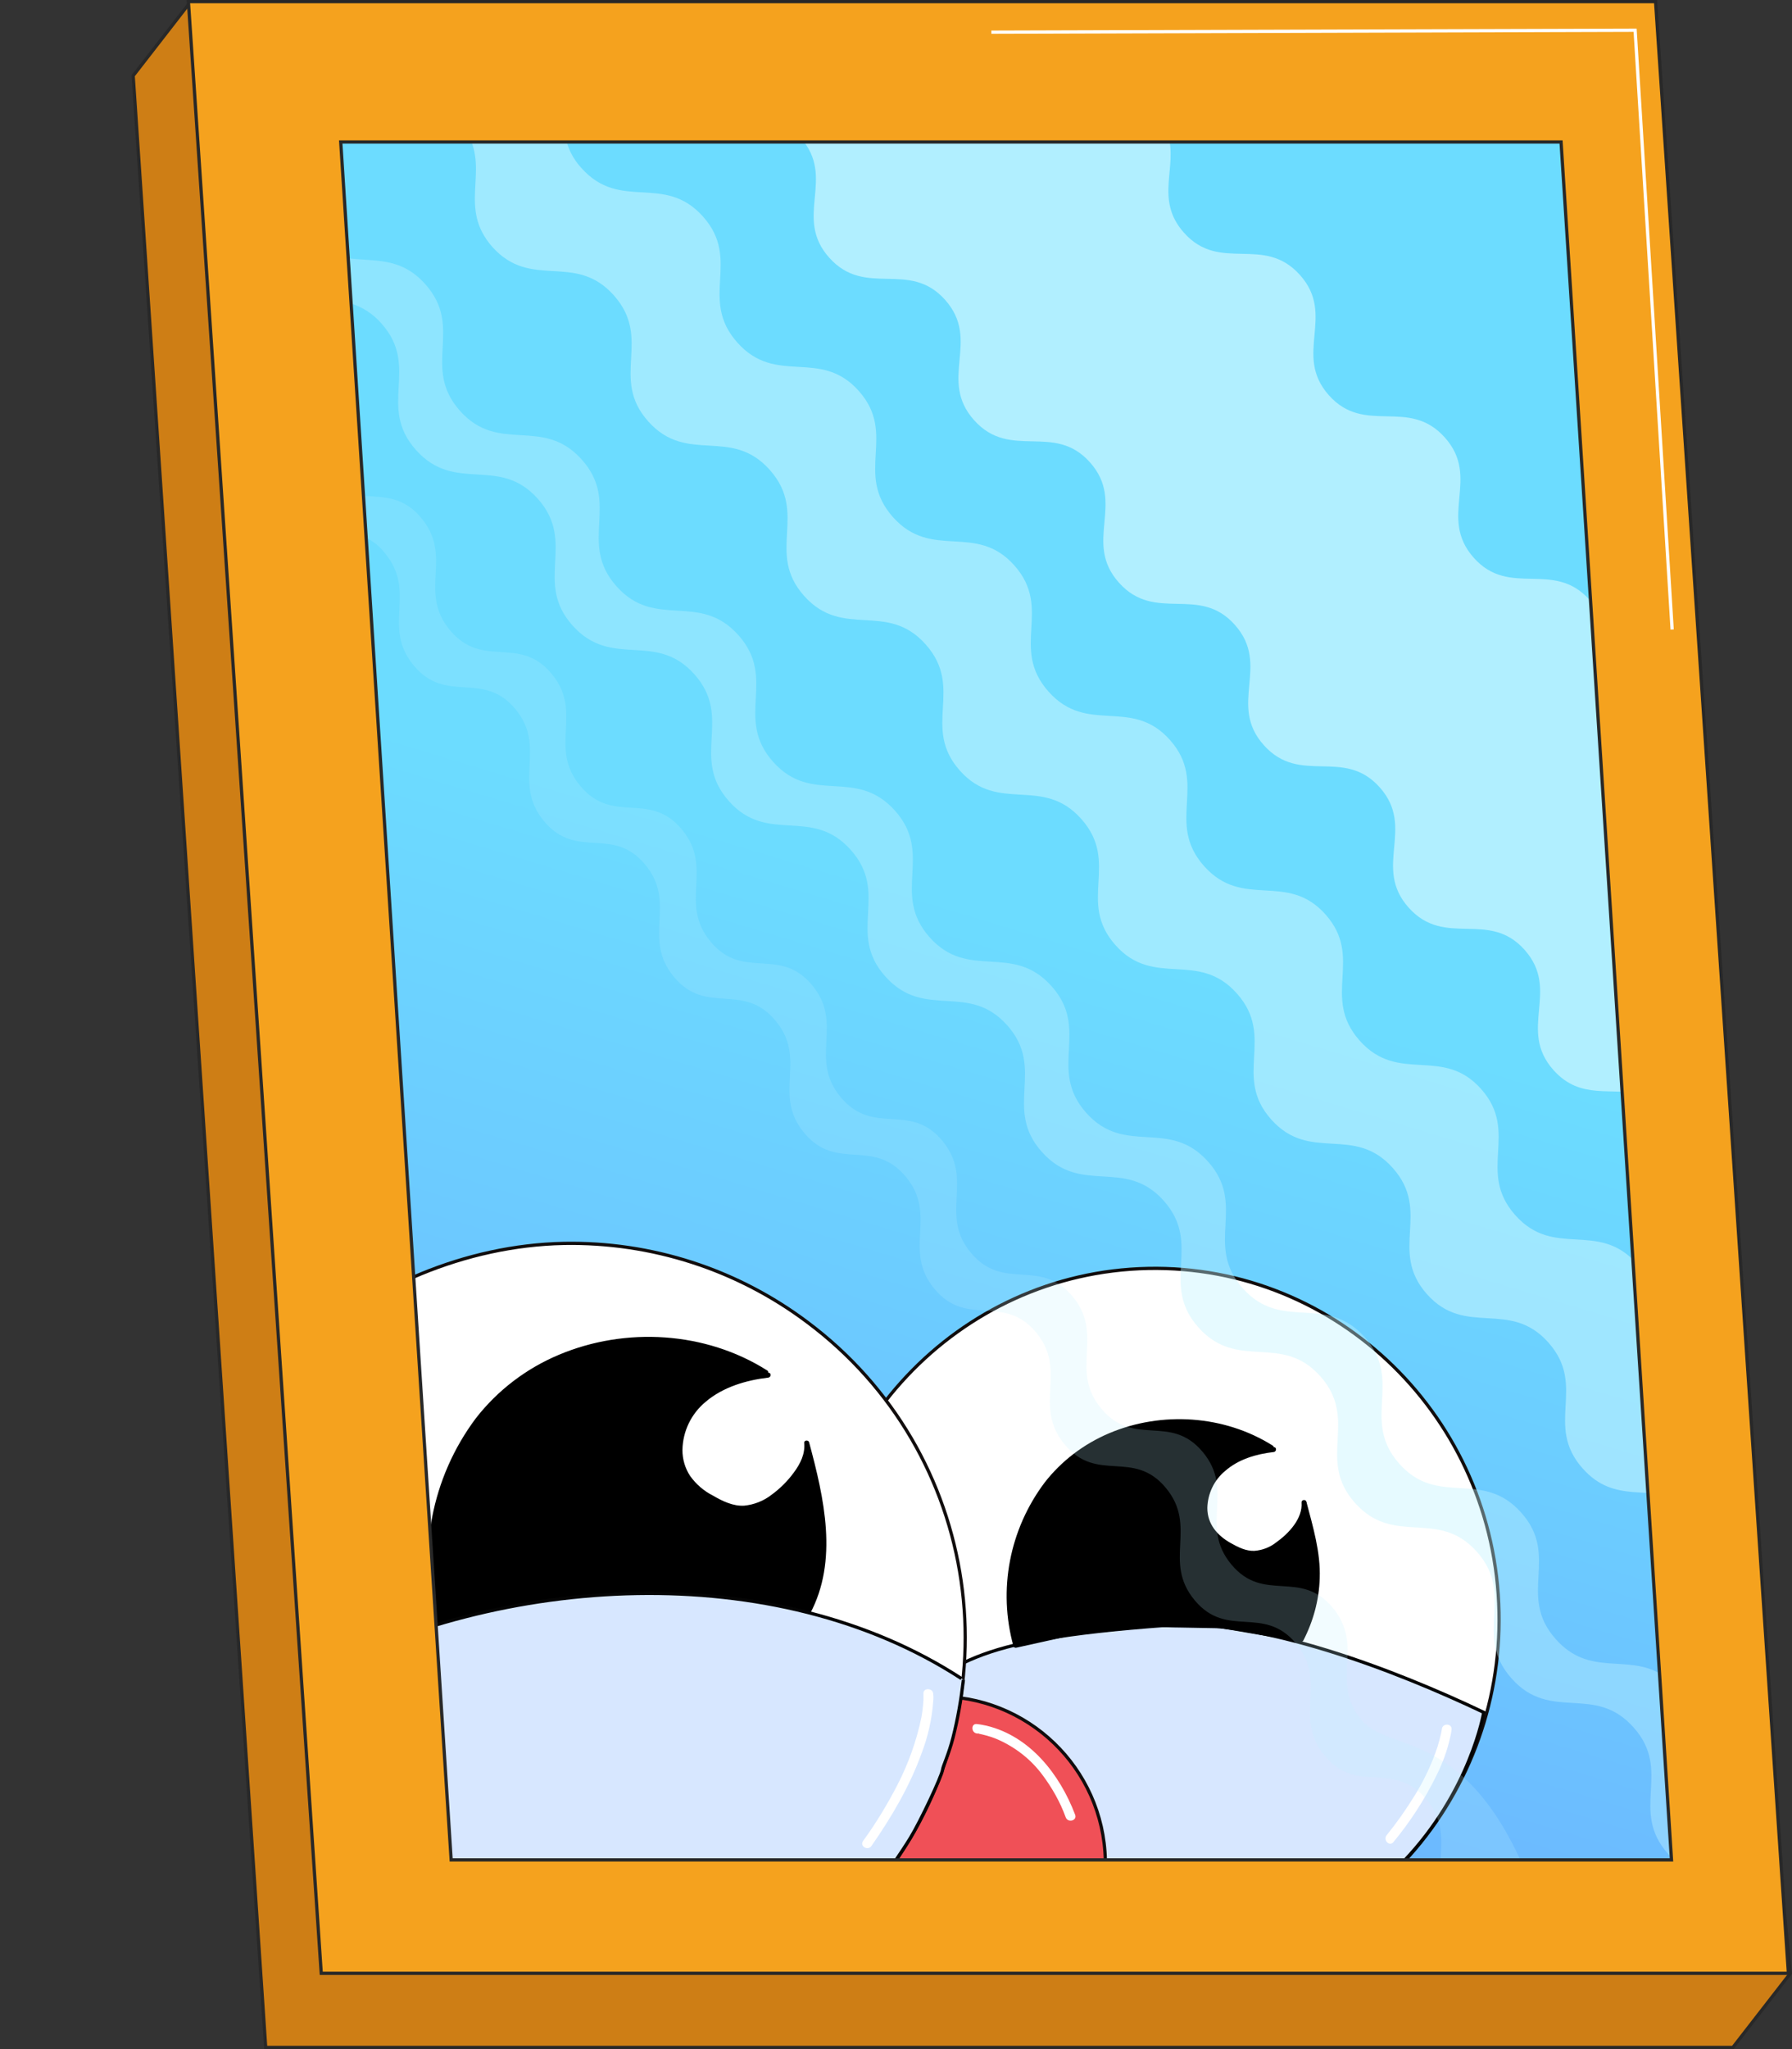 <?xml version="1.0" encoding="utf-8"?>
<!-- Generator: Adobe Illustrator 25.2.1, SVG Export Plug-In . SVG Version: 6.00 Build 0)  -->
<svg version="1.1" id="Layer_1" xmlns="http://www.w3.org/2000/svg" xmlns:xlink="http://www.w3.org/1999/xlink" x="0px" y="0px"
	 viewBox="0 0 551.7 630.5" style="enable-background:new 0 0 551.7 630.5;" xml:space="preserve">
<rect x="0" y="0" width="551.7" height="630.5" fill="#333333" stroke="none"/>
<style type="text/css">
	.st0{fill:none;stroke:#020202;stroke-miterlimit:10;}
	.st1{fill:#CE7E15;stroke:#282828;stroke-miterlimit:10;}
	.st2{fill:#F5A21E;stroke:#282828;stroke-miterlimit:10;}
	.st3{fill:url(#SVGID_1_);}
	.st4{clip-path:url(#SVGID_3_);}
	.st5{fill:#FFFFFF;stroke:#110D0D;stroke-miterlimit:10;}
	.st6{fill:#D7E7FF;stroke:#050505;stroke-miterlimit:10;}
	.st7{fill:#F05057;stroke:#110D0D;stroke-miterlimit:10;}
	.st8{fill:#FFFFFF;}
	.st9{opacity:0.8;fill:#C2F4FF;enable-background:new    ;}
	.st10{opacity:0.6;fill:#C2F4FF;enable-background:new    ;}
	.st11{opacity:0.4;fill:#C2F4FF;enable-background:new    ;}
	.st12{opacity:0.2;fill:#C2F4FF;enable-background:new    ;}
	.st13{fill:none;stroke:#282828;stroke-miterlimit:10;}
	.st14{fill:none;stroke:#FFFFFF;stroke-miterlimit:10;}
</style>
<path class="st0" d="M98.4,201.8h258.2"/>
<path class="st0" d="M340.7,235.1c35.1,0.7,70.1,0.5,105.2-0.6"/>
<path class="st0" d="M191.3,398.6c41.9,0.7,83.8,0.5,125.7-0.6"/>
<path class="st0" d="M147.8,48.4h288.4"/>
<path class="st0" d="M364.9,21.9h129.9"/>
<polygon class="st1" points="81.8,630 41,23.3 58.7,0.5 492.7,23.3 551.2,607.2 533.5,630 "/>
<polygon class="st2" points="98.9,607.2 58,0.5 509.7,0.5 550.6,607.2 "/>
<linearGradient id="SVGID_1_" gradientUnits="userSpaceOnUse" x1="213.045" y1="3.784" x2="357.585" y2="482.484" gradientTransform="matrix(1 0 0 -1 0 632)">
	<stop  offset="0.11" style="stop-color:#6CAFFF"/>
	<stop  offset="0.46" style="stop-color:#6CCBFF"/>
	<stop  offset="0.72" style="stop-color:#6CDCFF"/>
</linearGradient>
<polygon class="st3" points="138.9,572.3 104.9,43.7 480.6,43.7 514.6,572.3 "/>
<g>
	<defs>
		<polygon id="SVGID_2_" points="138.9,572.3 104.9,43.7 480.6,43.7 514.6,572.3 		"/>
	</defs>
	<clipPath id="SVGID_3_">
		<use xlink:href="#SVGID_2_"  style="overflow:visible;"/>
	</clipPath>
	<g class="st4">
		<path class="st5" d="M432.1,573c19.5-20.8,30-48.4,29.4-76.9c-1.2-59.6-49.6-107-108.1-105.8s-104.9,50.5-103.6,110.1
			c0.5,28.5,12.2,55.6,32.5,75.6L432.1,573z"/>
		<path class="st6" d="M272,527.6c23.3-15.1,23.8-22.9,87.3-27.5c28.7-2.1,70,13.7,97.5,26.8c0,0-4,24.3-24.8,46l-112.8,2.7
			l-34.8-36L272,527.6z"/>
		<path d="M391.4,445.4c-18.1-11.5-43.2-10.5-60.3,2.3s-24.4,37.9-18.4,58.5l17.7-3.9l24.4-2.4l20.6,0.3l25,4.2
			c3.3-6,5.5-15.3,5-22.1s-2.3-13.5-4-20c0.4,3.5-1.8,6.8-4.2,9.4c-3.2,3.5-7.6,6.8-12.3,6.2c-1.7-0.3-3.4-0.8-4.9-1.7
			c-2.9-1.3-5.4-3.3-7.2-5.9c-3.4-5.2-1.7-12.6,2.6-17s10.6-6.5,16.8-7.3"/>
		<path d="M391.8,444.8c-14.9-9.4-34.2-10.6-50.3-3.8c-7.8,3.3-14.7,8.5-19.9,15.2c-10.8,14.4-14.4,32.9-9.6,50.3
			c0.1,0.4,0.5,0.6,0.9,0.5c5.9-1.3,11.7-2.6,17.6-3.9c0.3-0.1-0.3,0,0.2,0l1.2-0.1l4.6-0.5l12.2-1.2c2.1-0.2,4.2-0.5,6.3-0.6
			c2.8-0.1,5.7,0.1,8.5,0.1l10.9,0.2h1c0,0-0.2,0,0.2,0l3.2,0.5l21,3.6l0.5,0.1c0.3,0.1,0.7-0.1,0.9-0.3c3.1-6,4.9-12.5,5.1-19.3
			c0.3-7.9-2.1-15.9-4.1-23.5c-0.2-0.8-1.5-0.7-1.5,0.2c0.4,5-4,9.6-7.8,12.3c-1.9,1.5-4.2,2.4-6.7,2.6c-2.6,0.1-5-1.1-7.3-2.4
			c-4.1-2.3-7.2-5.8-7.2-10.8c0.1-4.4,2.1-8.6,5.5-11.4c4.1-3.6,9.6-5.2,14.9-5.8c1-0.1,1-1.6,0-1.5c-5.4,0.7-10.7,2.2-15.1,5.5
			c-4,3-6.5,7.5-6.8,12.5c-0.3,5.3,2.6,9.5,7,12.2c2.3,1.6,4.9,2.7,7.7,3.1c2.6,0.2,5.2-0.5,7.5-1.9c2.6-1.6,4.9-3.7,6.8-6.1
			c1.9-2.4,3.4-5.2,3.1-8.3l-1.5,0.2c2,7.3,4.3,15,4.1,22.7c-0.2,6.6-1.9,13-4.9,18.9l0.9-0.3l-19.2-3.2c-2-0.3-4-0.8-6-1
			c-2.9-0.2-5.9-0.1-8.8-0.1c-5.1-0.2-10.3-0.2-15.4,0.2c-6.9,0.7-13.7,1.2-20.6,2c-2.2,0.3-4.5,1-6.7,1.4l-10.7,2.4l-0.7,0.2
			l0.9,0.5c-4.4-15.8-1.6-32.7,7.5-46.4c9.5-14.1,26-21.7,42.8-21.5c9.7,0.1,19.1,2.8,27.3,7.9C391.9,446.7,392.7,445.4,391.8,444.8
			L391.8,444.8z"/>
		<path class="st7" d="M340.3,574.9c0-0.8,0-1.6,0-2.5c-0.6-28.4-24.1-51-52.6-50.4c-28.4,0.6-51,24.1-50.4,52.6
			c0,0.8,0.1,1.7,0.1,2.5L340.3,574.9z"/>
		<path class="st8" d="M300.8,533.4c0.1,0,0.6,0.1,0.3,0c-0.3-0.1,0.3,0,0.4,0.1l0.9,0.2c1.7,0.4,3.3,0.9,4.9,1.6
			c5.4,2.4,10.1,6.1,13.6,10.8c3,4,5.5,8.4,7.2,13.1c0.7,1.8,3.6,1,2.9-0.8c-4.7-12.4-13.9-24.2-27.3-27.4c-1-0.2-1.9-0.4-2.9-0.5
			C298.9,530.2,298.9,533.2,300.8,533.4L300.8,533.4z"/>
		<path class="st5" d="M173.6,382.6c-30.4,0.6-60,13.6-80.9,32.5l3.4,165l177-3.8c40-53.6,29-129.5-24.6-169.5
			C226.9,390.6,200.6,382.1,173.6,382.6L173.6,382.6z"/>
		<path d="M235.8,422.3c-23.1-14.7-55.3-13.5-77.2,3c-21.9,16.4-31.2,48.5-23.5,74.8l16.8-4.8l5.8-0.2l13.6-3.3l18.2-0.4l27.3-0.6
			l31.9,5.4c4.2-7.7,5.5-18,4.9-26.7s-2.9-17.2-5.1-25.6c0.5,4.5-2.4,8.7-5.4,12c-4.1,4.5-9.7,8.6-15.8,7.9
			c-2.2-0.4-4.3-1.1-6.2-2.2c-3.6-1.8-7.1-4.1-9.2-7.5c-4.3-6.7-2.1-16.1,3.4-21.8s13.5-8.3,21.4-9.3"/>
		<path d="M236.2,421.7c-18.9-12-43.6-13.5-64.2-4.8c-10,4.2-18.8,10.9-25.5,19.5c-13.7,18.3-18.2,41.9-12.1,63.9
			c0.1,0.4,0.5,0.6,0.9,0.5l11.9-3.4c1.6-0.5,3.2-1,4.8-1.4c0.2,0-0.2,0-0.1,0c0.1,0,0.2,0,0.4,0c0.6,0,1.1,0,1.7,0
			c1.2,0,2.4,0,3.6-0.1c1.4-0.2,2.8-0.5,4.1-0.9l7.6-1.9c0.7-0.2,1.4-0.4,2.1-0.5c0.3-0.1-0.2,0,0,0h0.6l6.4-0.1l22.1-0.5l14.5-0.3
			h1.5c0.4,0-0.2-0.1,0.2,0c1.3,0.2,2.5,0.4,3.8,0.6l27.2,4.6l0.7,0.1c0.3,0.1,0.7-0.1,0.9-0.3c8.9-16.5,4.4-35.8-0.2-52.9
			c-0.2-0.8-1.6-0.7-1.5,0.2c0.3,3.4-1.2,6.4-3.2,9.1c-1.9,2.6-4.2,4.9-6.8,6.8c-2.4,1.9-5.4,3.1-8.5,3.4c-3.4,0.2-6.7-1.4-9.6-3.1
			c-2.8-1.4-5.2-3.5-7-6c-1.6-2.4-2.4-5.2-2.4-8c0.1-5.8,2.7-11.2,7.2-14.9c5.3-4.5,12.4-6.6,19.2-7.4c1-0.1,1-1.6,0-1.5
			c-6.7,0.9-13.5,2.7-19,6.9c-5,3.7-8.2,9.4-8.8,15.6c-0.2,3,0.4,5.9,1.7,8.6c1.7,2.9,4.1,5.4,7,7.1c2.9,1.8,6.3,3.6,9.8,4
			c3.3,0.3,6.5-0.5,9.3-2.3c3.3-2,6.2-4.7,8.6-7.7c2.4-3,4.4-6.6,4-10.6l-1.5,0.2c4.5,16.6,9,35.6,0.4,51.8l0.9-0.3l-24.9-4.2
			c-2.4-0.6-4.9-1-7.4-1.2c-3.9-0.2-7.9,0.2-11.8,0.2l-22.4,0.5l-7.9,0.2c-1.1,0-2.3,0-3.4,0.1c-1.9,0.3-3.8,0.9-5.7,1.4l-7,1.7
			c-0.2,0.1-0.5,0.1-0.7,0.2h0.1c-0.1,0-0.2,0-0.4,0c-1.2,0-2.5,0.1-3.7,0.1c-1.2,0-2.4,0.2-3.6,0.6l-14,4l-1.2,0.3l0.9,0.5
			c-5.7-19.8-2-42.2,9.5-59.3c5.9-8.7,13.9-15.8,23.3-20.5c9.9-4.9,20.7-7.3,31.8-7.1c12.4,0.1,24.5,3.6,35.1,10.1
			C236.2,423.5,237,422.2,236.2,421.7L236.2,421.7z"/>
		<path class="st6" d="M296,516.5c-57.6-37.5-141.8-32.2-201.2-0.3l1.3,63.8l176.9-3.6c0,0,4.3-6,7.3-10.9s9.6-18.8,9.9-21
			c0.1-1,1.9-4.7,3.2-9.8c1.5-5.9,2.5-11.8,3.2-17.8"/>
		<path class="st8" d="M284.3,521.2c0,0.6,0,1.3,0,1.9c-0.1,1.7-0.3,3.5-0.6,5.2c-1.5,7.3-4,14.3-7.4,20.9
			c-3.1,6-6.6,11.8-10.6,17.3c-1.1,1.6,1.5,3.1,2.6,1.5c6.2-8.9,11.8-18.4,15.5-28.7c1.9-5,3.1-10.3,3.5-15.7c0.1-0.8,0.1-1.6,0-2.5
			C287.1,519.3,284.1,519.3,284.3,521.2L284.3,521.2z"/>
		<path class="st8" d="M443.9,532.1C443.9,532.5,443.9,532,443.9,532.1c-0.1,0.4-0.1,0.7-0.2,1.1c-0.3,1.4-0.7,2.8-1.1,4.2
			c-1.8,5.4-4.2,10.5-7.2,15.3c-2.6,4.2-5.4,8.2-8.5,12c-1.2,1.5,0.9,3.6,2.1,2.1c5.2-6.3,9.6-13.1,13.2-20.4
			c1.9-3.8,3.4-7.8,4.3-12c0.2-0.8,0.3-1.5,0.4-2.3C447,530.2,444,530.2,443.9,532.1L443.9,532.1z"/>
		<path class="st9" d="M505,324.6c-1.2-33.2,0.9-66.6-2.8-99.6c-1.4-0.9-2.7-2.1-3.9-3.4c-11.1-12.5,2.3-24.5-8.9-37
			s-24.6-0.5-35.7-13s2.3-24.5-8.9-37s-24.6-0.5-35.7-13s2.3-24.5-8.9-37s-24.6-0.5-35.7-13c-9.2-10.3-1.7-20.3-5-30.4H245.3
			c0.4,0.3,0.7,0.7,1.1,1.1c11.2,12.5-2.3,24.5,8.9,37c11.2,12.5,24.6,0.5,35.7,13s-2.3,24.5,8.9,37s24.6,0.5,35.7,13
			s-2.3,24.5,8.9,37s24.6,0.5,35.7,13s-2.3,24.5,8.9,37s24.6,0.5,35.7,13s-2.3,24.5,8.9,37s24.6,0.5,35.7,13s-2.3,24.5,8.9,37
			c8.4,9.4,18.1,5,27.1,7.5C505.3,332.7,505.1,328.7,505,324.6z"/>
		<path class="st10" d="M516.3,445.8c-0.7-6.1-1.3-12.2-2-18.3c-11.8-13.4,1.5-25.3-10.4-38.7c-12-13.4-25.4-1.4-37.4-14.9
			s1.4-25.4-10.5-38.8s-25.4-1.4-37.4-14.9s1.4-25.4-10.5-38.8s-25.4-1.4-37.4-14.9s1.4-25.4-10.5-38.8s-25.4-1.4-37.4-14.9
			s1.4-25.4-10.5-38.8s-25.4-1.4-37.4-14.9s1.4-25.4-10.5-38.8s-25.4-1.4-37.4-14.9s1.4-25.4-10.6-38.8s-25.4-1.4-37.4-14.9
			c-2.7-2.9-4.5-6.6-5.1-10.5H144c6.6,11.8-3.1,22.7,7.6,34.8c12,13.4,25.4,1.4,37.4,14.9s-1.4,25.4,10.6,38.8s25.4,1.4,37.4,14.9
			s-1.4,25.4,10.6,38.8s25.4,1.4,37.4,14.9s-1.4,25.4,10.5,38.8s25.4,1.4,37.4,14.9s-1.4,25.4,10.5,38.8s25.4,1.4,37.4,14.9
			s-1.4,25.4,10.6,38.8s25.4,1.4,37.4,14.9s-1.4,25.4,10.5,38.8s25.4,1.4,37.4,14.9s-1.4,25.4,10.6,38.8c9.9,11.1,20.8,4.8,31,9.9
			C517.7,456.5,517,451.1,516.3,445.8z"/>
		<path class="st11" d="M511.5,515.2c-10.7-6.4-22.1,0.9-32.5-10.8c-12.1-13.5,1.4-25.5-10.7-39s-25.5-1.5-37.5-15s1.4-25.5-10.7-39
			s-25.5-1.5-37.5-15s1.4-25.5-10.7-39s-25.5-1.5-37.5-15s1.4-25.5-10.7-39s-25.5-1.5-37.5-15s1.4-25.5-10.7-39s-25.5-1.5-37.5-15
			s1.4-25.5-10.7-39s-25.5-1.5-37.5-15s1.4-25.5-10.7-39s-25.5-1.5-37.5-15s1.4-25.5-10.7-39c-7.7-8.6-16-6.8-24.1-8
			c0.3,4.6,0.7,9.2,1,13.9c3.7,1.1,7.1,3.3,9.6,6.2c12.1,13.5-1.4,25.5,10.7,39s25.5,1.5,37.5,15s-1.4,25.5,10.7,39
			c12.1,13.5,25.5,1.5,37.5,15s-1.4,25.5,10.6,39s25.5,1.5,37.5,15c12.1,13.5-1.4,25.5,10.7,39s25.5,1.5,37.5,15s-1.4,25.5,10.7,39
			s25.5,1.5,37.5,15s-1.4,25.5,10.7,39s25.5,1.5,37.5,15s-1.4,25.5,10.7,39s25.5,1.5,37.5,15s-1.4,25.5,10.7,39
			c12,13.5,25.5,1.5,37.5,15c12.1,13.5-1.4,25.5,10.7,39c0.4,0.5,0.9,0.9,1.3,1.3C514.5,552.9,511.6,534.1,511.5,515.2z"/>
		<path class="st12" d="M471,579.1c-19.2-47.9-43.2-39.5-51.8-49.8c-10-12,1.1-22.6-8.9-34.6s-21.2-1.3-31.2-13.3s1.2-22.6-8.8-34.6
			s-21.1-1.3-31.2-13.3s1.1-22.6-8.9-34.6s-21.1-1.4-31.2-13.3s1.1-22.6-8.9-34.6s-21.1-1.3-31.2-13.3s1.1-22.6-8.9-34.6
			s-21.2-1.3-31.2-13.3s1.1-22.6-8.9-34.6s-21.1-1.3-31.2-13.3s1.1-22.6-8.9-34.6s-21.1-1.3-31.2-13.3s1.1-22.6-8.9-34.6
			c-6.4-7.7-13.3-6.1-20-7.1c0.3,4.1,0.5,8.2,0.8,12.3c3.2,1,5.9,2.9,8,5.6c10,12-1.1,22.6,8.9,34.6s21.2,1.4,31.2,13.3
			s-1.1,22.6,8.9,34.6s21.1,1.3,31.1,13.3s-1.1,22.6,8.9,34.6s21.1,1.4,31.2,13.4s-1.1,22.6,8.9,34.6c10,12,21.1,1.4,31.2,13.4
			s-1.1,22.6,8.9,34.6s21.2,1.4,31.2,13.3s-1.1,22.6,8.9,34.6s21.1,1.3,31.1,13.3s-1.1,22.6,8.9,34.6s21.1,1.3,31.2,13.3
			c10,12-1.1,22.6,8.9,34.6s21.1,1.3,31.2,13.3S438,576,448,588c0.4,0.4,0.7,0.8,1.1,1.2C448.7,572.3,471.1,595.9,471,579.1z"/>
	</g>
</g>
<polygon class="st13" points="138.9,572.3 104.9,43.7 480.6,43.7 514.6,572.3 "/>
<polyline class="st14" points="305.2,9.9 503.4,9.3 514.8,193.7 "/>
</svg>
